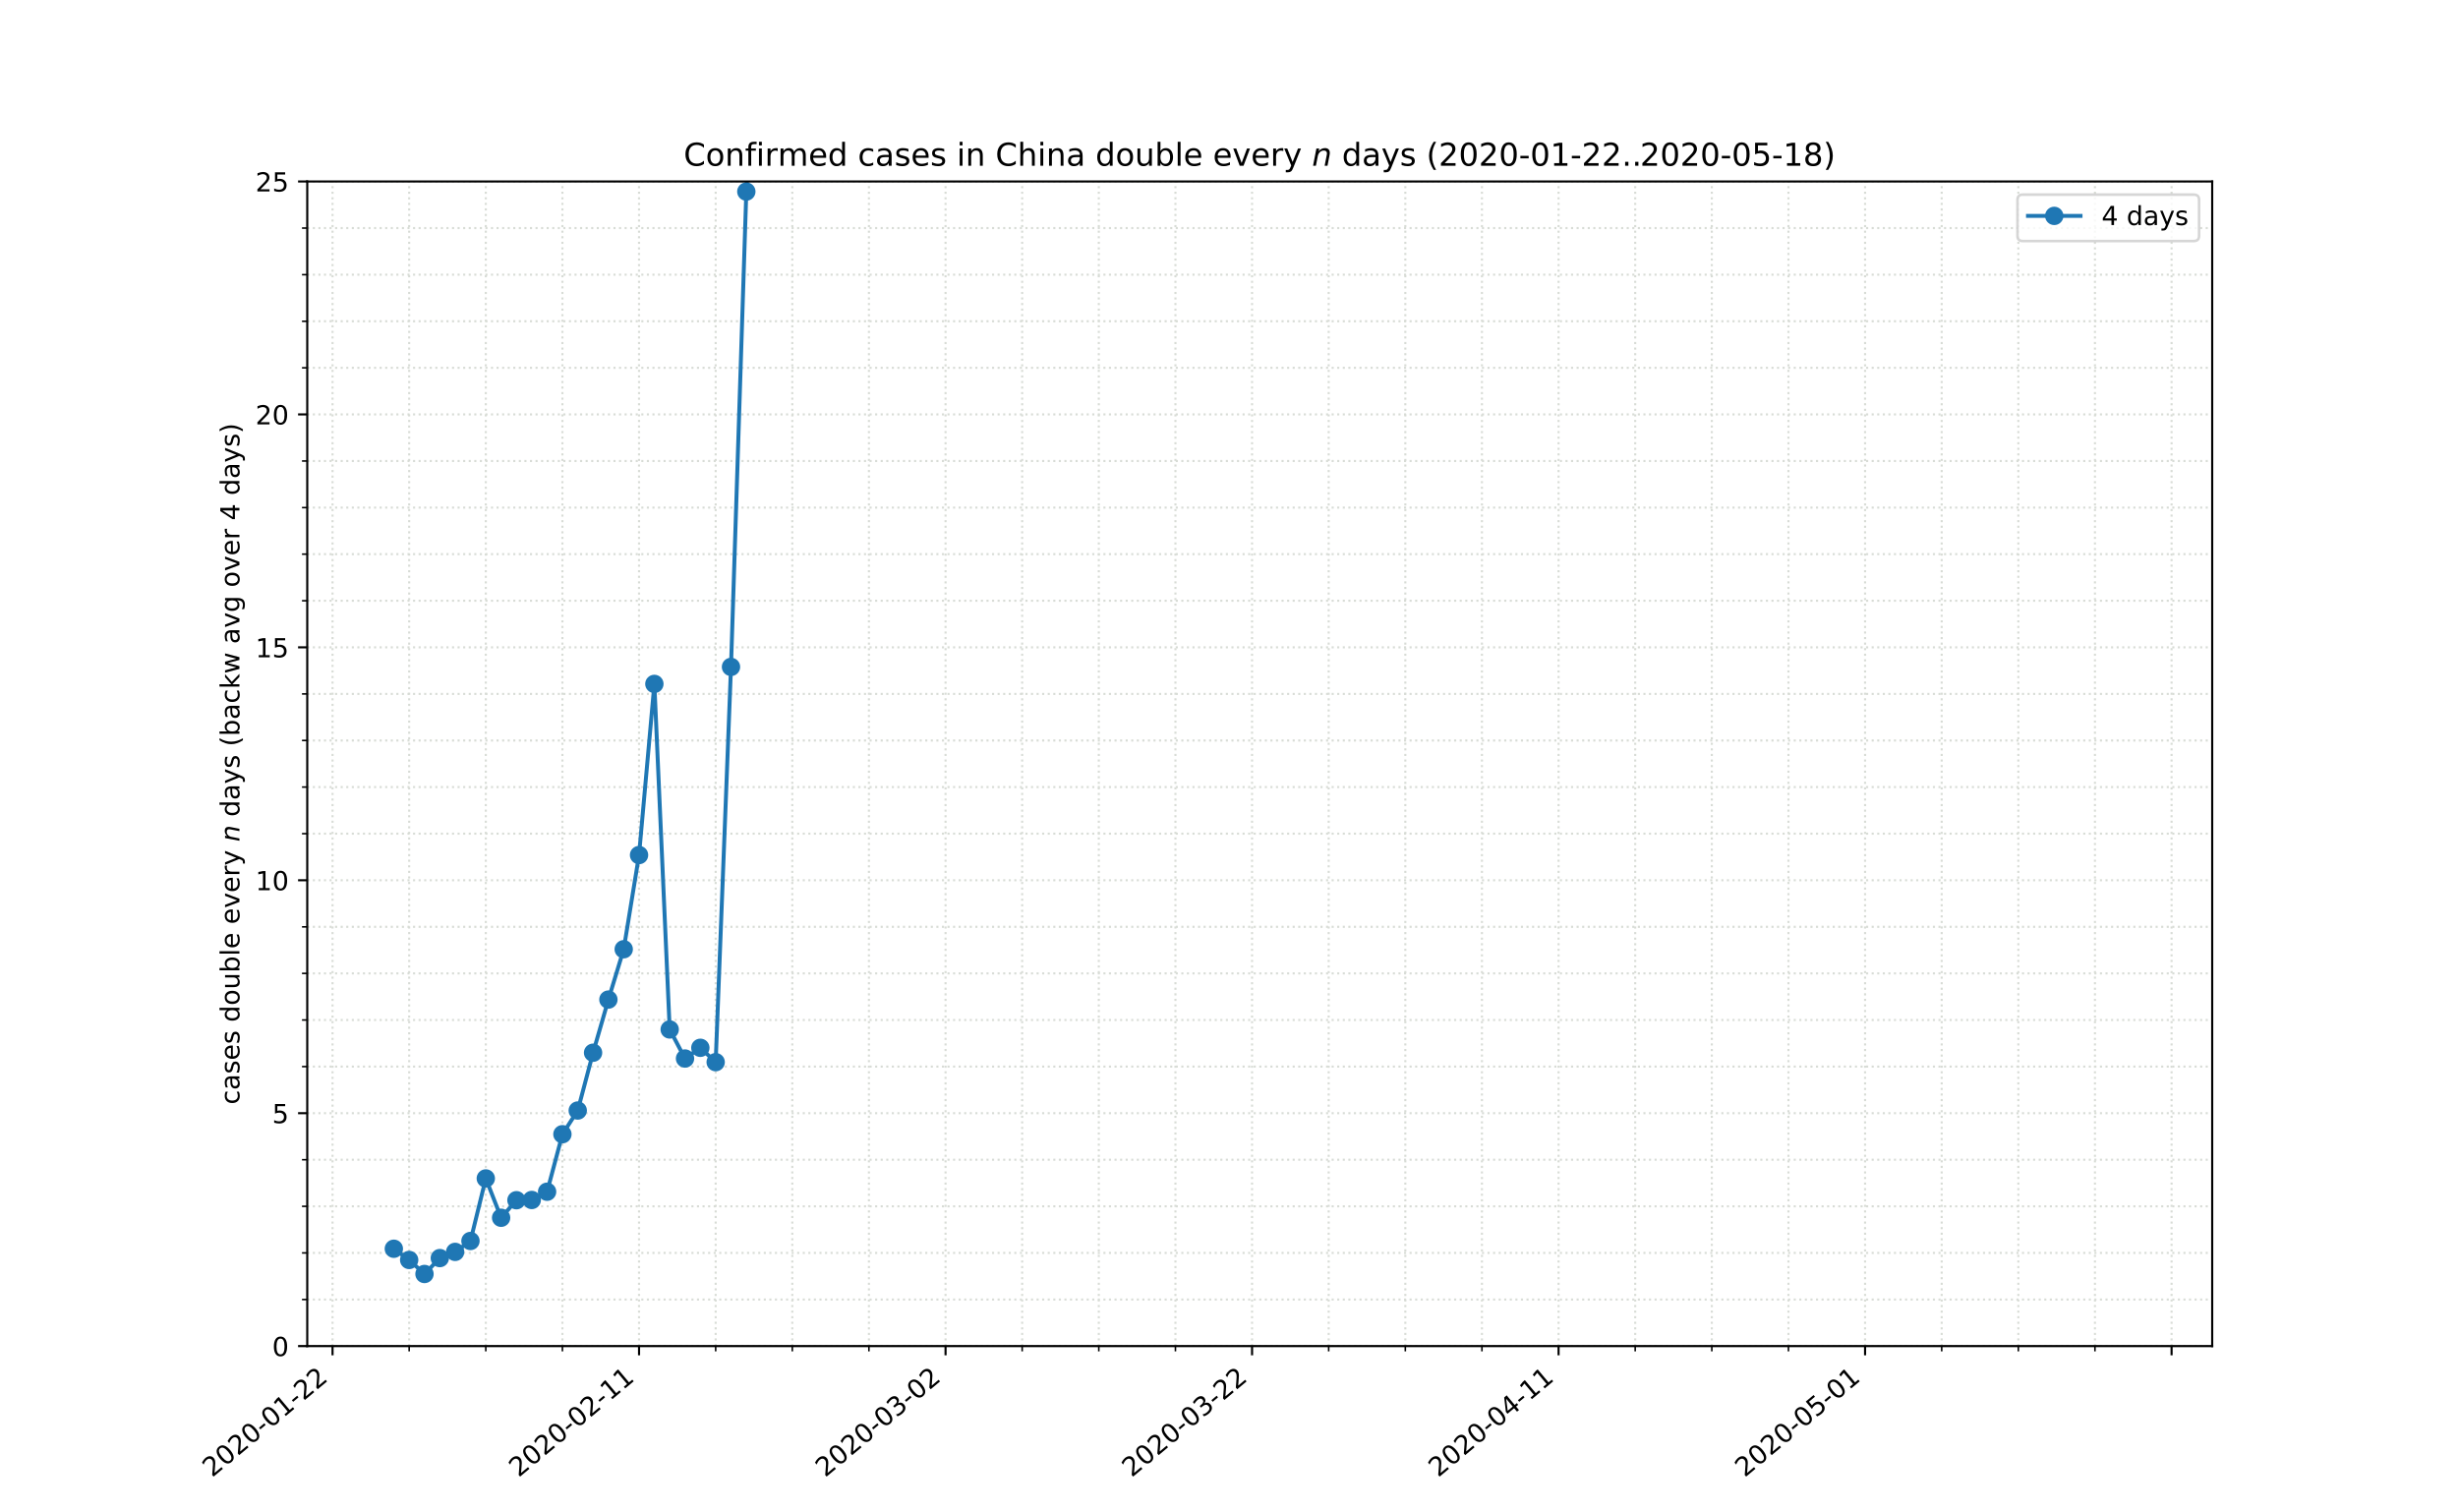<?xml version="1.0" encoding="utf-8" standalone="no"?>
<!DOCTYPE svg PUBLIC "-//W3C//DTD SVG 1.1//EN"
  "http://www.w3.org/Graphics/SVG/1.1/DTD/svg11.dtd">
<!-- Created with matplotlib (https://matplotlib.org/) -->
<svg height="576pt" version="1.1" viewBox="0 0 936 576" width="936pt" xmlns="http://www.w3.org/2000/svg" xmlns:xlink="http://www.w3.org/1999/xlink">
 <defs>
  <style type="text/css">
*{stroke-linecap:butt;stroke-linejoin:round;}
  </style>
 </defs>
 <g id="figure_1">
  <g id="patch_1">
   <path d="M 0 576 
L 936 576 
L 936 0 
L 0 0 
z
" style="fill:#ffffff;"/>
  </g>
  <g id="axes_1">
   <g id="patch_2">
    <path d="M 117 512.64 
L 842.4 512.64 
L 842.4 69.12 
L 117 69.12 
z
" style="fill:#ffffff;"/>
   </g>
   <g id="matplotlib.axis_1">
    <g id="xtick_1">
     <g id="line2d_1">
      <path clip-path="url(#pa7796e6e4f)" d="M 126.629 512.64 
L 126.629 69.12 
" style="fill:none;stroke:#d8dcd6;stroke-dasharray:0.8,1.32;stroke-dashoffset:0;stroke-width:0.8;"/>
     </g>
     <g id="line2d_2">
      <defs>
       <path d="M 0 0 
L 0 3.5 
" id="m53b11db013" style="stroke:#000000;stroke-width:0.8;"/>
      </defs>
      <g>
       <use style="stroke:#000000;stroke-width:0.8;" x="126.629" xlink:href="#m53b11db013" y="512.64"/>
      </g>
     </g>
     <g id="text_1">
      <!-- 2020-01-22 -->
      <defs>
       <path d="M 19.188 8.297 
L 53.609 8.297 
L 53.609 0 
L 7.328 0 
L 7.328 8.297 
Q 12.938 14.109 22.625 23.891 
Q 32.328 33.688 34.812 36.531 
Q 39.547 41.844 41.422 45.531 
Q 43.312 49.219 43.312 52.781 
Q 43.312 58.594 39.234 62.25 
Q 35.156 65.922 28.609 65.922 
Q 23.969 65.922 18.812 64.312 
Q 13.672 62.703 7.812 59.422 
L 7.812 69.391 
Q 13.766 71.781 18.938 73 
Q 24.125 74.219 28.422 74.219 
Q 39.75 74.219 46.484 68.547 
Q 53.219 62.891 53.219 53.422 
Q 53.219 48.922 51.531 44.891 
Q 49.859 40.875 45.406 35.406 
Q 44.188 33.984 37.641 27.219 
Q 31.109 20.453 19.188 8.297 
z
" id="DejaVuSans-50"/>
       <path d="M 31.781 66.406 
Q 24.172 66.406 20.328 58.906 
Q 16.5 51.422 16.5 36.375 
Q 16.5 21.391 20.328 13.891 
Q 24.172 6.391 31.781 6.391 
Q 39.453 6.391 43.281 13.891 
Q 47.125 21.391 47.125 36.375 
Q 47.125 51.422 43.281 58.906 
Q 39.453 66.406 31.781 66.406 
z
M 31.781 74.219 
Q 44.047 74.219 50.516 64.516 
Q 56.984 54.828 56.984 36.375 
Q 56.984 17.969 50.516 8.266 
Q 44.047 -1.422 31.781 -1.422 
Q 19.531 -1.422 13.062 8.266 
Q 6.594 17.969 6.594 36.375 
Q 6.594 54.828 13.062 64.516 
Q 19.531 74.219 31.781 74.219 
z
" id="DejaVuSans-48"/>
       <path d="M 4.891 31.391 
L 31.203 31.391 
L 31.203 23.391 
L 4.891 23.391 
z
" id="DejaVuSans-45"/>
       <path d="M 12.406 8.297 
L 28.516 8.297 
L 28.516 63.922 
L 10.984 60.406 
L 10.984 69.391 
L 28.422 72.906 
L 38.281 72.906 
L 38.281 8.297 
L 54.391 8.297 
L 54.391 0 
L 12.406 0 
z
" id="DejaVuSans-49"/>
      </defs>
      <g transform="translate(80.773 562.817)rotate(-40)scale(0.1 -0.1)">
       <use xlink:href="#DejaVuSans-50"/>
       <use x="63.623" xlink:href="#DejaVuSans-48"/>
       <use x="127.246" xlink:href="#DejaVuSans-50"/>
       <use x="190.869" xlink:href="#DejaVuSans-48"/>
       <use x="254.492" xlink:href="#DejaVuSans-45"/>
       <use x="290.576" xlink:href="#DejaVuSans-48"/>
       <use x="354.199" xlink:href="#DejaVuSans-49"/>
       <use x="417.822" xlink:href="#DejaVuSans-45"/>
       <use x="453.906" xlink:href="#DejaVuSans-50"/>
       <use x="517.529" xlink:href="#DejaVuSans-50"/>
      </g>
     </g>
    </g>
    <g id="xtick_2">
     <g id="line2d_3">
      <path clip-path="url(#pa7796e6e4f)" d="M 243.347 512.64 
L 243.347 69.12 
" style="fill:none;stroke:#d8dcd6;stroke-dasharray:0.8,1.32;stroke-dashoffset:0;stroke-width:0.8;"/>
     </g>
     <g id="line2d_4">
      <g>
       <use style="stroke:#000000;stroke-width:0.8;" x="243.347" xlink:href="#m53b11db013" y="512.64"/>
      </g>
     </g>
     <g id="text_2">
      <!-- 2020-02-11 -->
      <g transform="translate(197.491 562.817)rotate(-40)scale(0.1 -0.1)">
       <use xlink:href="#DejaVuSans-50"/>
       <use x="63.623" xlink:href="#DejaVuSans-48"/>
       <use x="127.246" xlink:href="#DejaVuSans-50"/>
       <use x="190.869" xlink:href="#DejaVuSans-48"/>
       <use x="254.492" xlink:href="#DejaVuSans-45"/>
       <use x="290.576" xlink:href="#DejaVuSans-48"/>
       <use x="354.199" xlink:href="#DejaVuSans-50"/>
       <use x="417.822" xlink:href="#DejaVuSans-45"/>
       <use x="453.906" xlink:href="#DejaVuSans-49"/>
       <use x="517.529" xlink:href="#DejaVuSans-49"/>
      </g>
     </g>
    </g>
    <g id="xtick_3">
     <g id="line2d_5">
      <path clip-path="url(#pa7796e6e4f)" d="M 360.064 512.64 
L 360.064 69.12 
" style="fill:none;stroke:#d8dcd6;stroke-dasharray:0.8,1.32;stroke-dashoffset:0;stroke-width:0.8;"/>
     </g>
     <g id="line2d_6">
      <g>
       <use style="stroke:#000000;stroke-width:0.8;" x="360.064" xlink:href="#m53b11db013" y="512.64"/>
      </g>
     </g>
     <g id="text_3">
      <!-- 2020-03-02 -->
      <defs>
       <path d="M 40.578 39.312 
Q 47.656 37.797 51.625 33 
Q 55.609 28.219 55.609 21.188 
Q 55.609 10.406 48.188 4.484 
Q 40.766 -1.422 27.094 -1.422 
Q 22.516 -1.422 17.656 -0.516 
Q 12.797 0.391 7.625 2.203 
L 7.625 11.719 
Q 11.719 9.328 16.594 8.109 
Q 21.484 6.891 26.812 6.891 
Q 36.078 6.891 40.938 10.547 
Q 45.797 14.203 45.797 21.188 
Q 45.797 27.641 41.281 31.266 
Q 36.766 34.906 28.719 34.906 
L 20.219 34.906 
L 20.219 43.016 
L 29.109 43.016 
Q 36.375 43.016 40.234 45.922 
Q 44.094 48.828 44.094 54.297 
Q 44.094 59.906 40.109 62.906 
Q 36.141 65.922 28.719 65.922 
Q 24.656 65.922 20.016 65.031 
Q 15.375 64.156 9.812 62.312 
L 9.812 71.094 
Q 15.438 72.656 20.344 73.438 
Q 25.25 74.219 29.594 74.219 
Q 40.828 74.219 47.359 69.109 
Q 53.906 64.016 53.906 55.328 
Q 53.906 49.266 50.438 45.094 
Q 46.969 40.922 40.578 39.312 
z
" id="DejaVuSans-51"/>
      </defs>
      <g transform="translate(314.208 562.817)rotate(-40)scale(0.1 -0.1)">
       <use xlink:href="#DejaVuSans-50"/>
       <use x="63.623" xlink:href="#DejaVuSans-48"/>
       <use x="127.246" xlink:href="#DejaVuSans-50"/>
       <use x="190.869" xlink:href="#DejaVuSans-48"/>
       <use x="254.492" xlink:href="#DejaVuSans-45"/>
       <use x="290.576" xlink:href="#DejaVuSans-48"/>
       <use x="354.199" xlink:href="#DejaVuSans-51"/>
       <use x="417.822" xlink:href="#DejaVuSans-45"/>
       <use x="453.906" xlink:href="#DejaVuSans-48"/>
       <use x="517.529" xlink:href="#DejaVuSans-50"/>
      </g>
     </g>
    </g>
    <g id="xtick_4">
     <g id="line2d_7">
      <path clip-path="url(#pa7796e6e4f)" d="M 476.782 512.64 
L 476.782 69.12 
" style="fill:none;stroke:#d8dcd6;stroke-dasharray:0.8,1.32;stroke-dashoffset:0;stroke-width:0.8;"/>
     </g>
     <g id="line2d_8">
      <g>
       <use style="stroke:#000000;stroke-width:0.8;" x="476.782" xlink:href="#m53b11db013" y="512.64"/>
      </g>
     </g>
     <g id="text_4">
      <!-- 2020-03-22 -->
      <g transform="translate(430.926 562.817)rotate(-40)scale(0.1 -0.1)">
       <use xlink:href="#DejaVuSans-50"/>
       <use x="63.623" xlink:href="#DejaVuSans-48"/>
       <use x="127.246" xlink:href="#DejaVuSans-50"/>
       <use x="190.869" xlink:href="#DejaVuSans-48"/>
       <use x="254.492" xlink:href="#DejaVuSans-45"/>
       <use x="290.576" xlink:href="#DejaVuSans-48"/>
       <use x="354.199" xlink:href="#DejaVuSans-51"/>
       <use x="417.822" xlink:href="#DejaVuSans-45"/>
       <use x="453.906" xlink:href="#DejaVuSans-50"/>
       <use x="517.529" xlink:href="#DejaVuSans-50"/>
      </g>
     </g>
    </g>
    <g id="xtick_5">
     <g id="line2d_9">
      <path clip-path="url(#pa7796e6e4f)" d="M 593.5 512.64 
L 593.5 69.12 
" style="fill:none;stroke:#d8dcd6;stroke-dasharray:0.8,1.32;stroke-dashoffset:0;stroke-width:0.8;"/>
     </g>
     <g id="line2d_10">
      <g>
       <use style="stroke:#000000;stroke-width:0.8;" x="593.5" xlink:href="#m53b11db013" y="512.64"/>
      </g>
     </g>
     <g id="text_5">
      <!-- 2020-04-11 -->
      <defs>
       <path d="M 37.797 64.312 
L 12.891 25.391 
L 37.797 25.391 
z
M 35.203 72.906 
L 47.609 72.906 
L 47.609 25.391 
L 58.016 25.391 
L 58.016 17.188 
L 47.609 17.188 
L 47.609 0 
L 37.797 0 
L 37.797 17.188 
L 4.891 17.188 
L 4.891 26.703 
z
" id="DejaVuSans-52"/>
      </defs>
      <g transform="translate(547.644 562.817)rotate(-40)scale(0.1 -0.1)">
       <use xlink:href="#DejaVuSans-50"/>
       <use x="63.623" xlink:href="#DejaVuSans-48"/>
       <use x="127.246" xlink:href="#DejaVuSans-50"/>
       <use x="190.869" xlink:href="#DejaVuSans-48"/>
       <use x="254.492" xlink:href="#DejaVuSans-45"/>
       <use x="290.576" xlink:href="#DejaVuSans-48"/>
       <use x="354.199" xlink:href="#DejaVuSans-52"/>
       <use x="417.822" xlink:href="#DejaVuSans-45"/>
       <use x="453.906" xlink:href="#DejaVuSans-49"/>
       <use x="517.529" xlink:href="#DejaVuSans-49"/>
      </g>
     </g>
    </g>
    <g id="xtick_6">
     <g id="line2d_11">
      <path clip-path="url(#pa7796e6e4f)" d="M 710.217 512.64 
L 710.217 69.12 
" style="fill:none;stroke:#d8dcd6;stroke-dasharray:0.8,1.32;stroke-dashoffset:0;stroke-width:0.8;"/>
     </g>
     <g id="line2d_12">
      <g>
       <use style="stroke:#000000;stroke-width:0.8;" x="710.217" xlink:href="#m53b11db013" y="512.64"/>
      </g>
     </g>
     <g id="text_6">
      <!-- 2020-05-01 -->
      <defs>
       <path d="M 10.797 72.906 
L 49.516 72.906 
L 49.516 64.594 
L 19.828 64.594 
L 19.828 46.734 
Q 21.969 47.469 24.109 47.828 
Q 26.266 48.188 28.422 48.188 
Q 40.625 48.188 47.75 41.5 
Q 54.891 34.812 54.891 23.391 
Q 54.891 11.625 47.562 5.094 
Q 40.234 -1.422 26.906 -1.422 
Q 22.312 -1.422 17.547 -0.641 
Q 12.797 0.141 7.719 1.703 
L 7.719 11.625 
Q 12.109 9.234 16.797 8.062 
Q 21.484 6.891 26.703 6.891 
Q 35.156 6.891 40.078 11.328 
Q 45.016 15.766 45.016 23.391 
Q 45.016 31 40.078 35.438 
Q 35.156 39.891 26.703 39.891 
Q 22.75 39.891 18.812 39.016 
Q 14.891 38.141 10.797 36.281 
z
" id="DejaVuSans-53"/>
      </defs>
      <g transform="translate(664.361 562.817)rotate(-40)scale(0.1 -0.1)">
       <use xlink:href="#DejaVuSans-50"/>
       <use x="63.623" xlink:href="#DejaVuSans-48"/>
       <use x="127.246" xlink:href="#DejaVuSans-50"/>
       <use x="190.869" xlink:href="#DejaVuSans-48"/>
       <use x="254.492" xlink:href="#DejaVuSans-45"/>
       <use x="290.576" xlink:href="#DejaVuSans-48"/>
       <use x="354.199" xlink:href="#DejaVuSans-53"/>
       <use x="417.822" xlink:href="#DejaVuSans-45"/>
       <use x="453.906" xlink:href="#DejaVuSans-48"/>
       <use x="517.529" xlink:href="#DejaVuSans-49"/>
      </g>
     </g>
    </g>
    <g id="xtick_7">
     <g id="line2d_13">
      <path clip-path="url(#pa7796e6e4f)" d="M 826.935 512.64 
L 826.935 69.12 
" style="fill:none;stroke:#d8dcd6;stroke-dasharray:0.8,1.32;stroke-dashoffset:0;stroke-width:0.8;"/>
     </g>
     <g id="line2d_14">
      <g>
       <use style="stroke:#000000;stroke-width:0.8;" x="826.935" xlink:href="#m53b11db013" y="512.64"/>
      </g>
     </g>
    </g>
    <g id="xtick_8">
     <g id="line2d_15">
      <path clip-path="url(#pa7796e6e4f)" d="M 155.809 512.64 
L 155.809 69.12 
" style="fill:none;stroke:#d8dcd6;stroke-dasharray:0.8,1.32;stroke-dashoffset:0;stroke-width:0.8;"/>
     </g>
     <g id="line2d_16">
      <defs>
       <path d="M 0 0 
L 0 2 
" id="m705e153837" style="stroke:#000000;stroke-width:0.6;"/>
      </defs>
      <g>
       <use style="stroke:#000000;stroke-width:0.6;" x="155.809" xlink:href="#m705e153837" y="512.64"/>
      </g>
     </g>
    </g>
    <g id="xtick_9">
     <g id="line2d_17">
      <path clip-path="url(#pa7796e6e4f)" d="M 184.988 512.64 
L 184.988 69.12 
" style="fill:none;stroke:#d8dcd6;stroke-dasharray:0.8,1.32;stroke-dashoffset:0;stroke-width:0.8;"/>
     </g>
     <g id="line2d_18">
      <g>
       <use style="stroke:#000000;stroke-width:0.6;" x="184.988" xlink:href="#m705e153837" y="512.64"/>
      </g>
     </g>
    </g>
    <g id="xtick_10">
     <g id="line2d_19">
      <path clip-path="url(#pa7796e6e4f)" d="M 214.167 512.64 
L 214.167 69.12 
" style="fill:none;stroke:#d8dcd6;stroke-dasharray:0.8,1.32;stroke-dashoffset:0;stroke-width:0.8;"/>
     </g>
     <g id="line2d_20">
      <g>
       <use style="stroke:#000000;stroke-width:0.6;" x="214.167" xlink:href="#m705e153837" y="512.64"/>
      </g>
     </g>
    </g>
    <g id="xtick_11">
     <g id="line2d_21">
      <path clip-path="url(#pa7796e6e4f)" d="M 272.526 512.64 
L 272.526 69.12 
" style="fill:none;stroke:#d8dcd6;stroke-dasharray:0.8,1.32;stroke-dashoffset:0;stroke-width:0.8;"/>
     </g>
     <g id="line2d_22">
      <g>
       <use style="stroke:#000000;stroke-width:0.6;" x="272.526" xlink:href="#m705e153837" y="512.64"/>
      </g>
     </g>
    </g>
    <g id="xtick_12">
     <g id="line2d_23">
      <path clip-path="url(#pa7796e6e4f)" d="M 301.706 512.64 
L 301.706 69.12 
" style="fill:none;stroke:#d8dcd6;stroke-dasharray:0.8,1.32;stroke-dashoffset:0;stroke-width:0.8;"/>
     </g>
     <g id="line2d_24">
      <g>
       <use style="stroke:#000000;stroke-width:0.6;" x="301.706" xlink:href="#m705e153837" y="512.64"/>
      </g>
     </g>
    </g>
    <g id="xtick_13">
     <g id="line2d_25">
      <path clip-path="url(#pa7796e6e4f)" d="M 330.885 512.64 
L 330.885 69.12 
" style="fill:none;stroke:#d8dcd6;stroke-dasharray:0.8,1.32;stroke-dashoffset:0;stroke-width:0.8;"/>
     </g>
     <g id="line2d_26">
      <g>
       <use style="stroke:#000000;stroke-width:0.6;" x="330.885" xlink:href="#m705e153837" y="512.64"/>
      </g>
     </g>
    </g>
    <g id="xtick_14">
     <g id="line2d_27">
      <path clip-path="url(#pa7796e6e4f)" d="M 389.244 512.64 
L 389.244 69.12 
" style="fill:none;stroke:#d8dcd6;stroke-dasharray:0.8,1.32;stroke-dashoffset:0;stroke-width:0.8;"/>
     </g>
     <g id="line2d_28">
      <g>
       <use style="stroke:#000000;stroke-width:0.6;" x="389.244" xlink:href="#m705e153837" y="512.64"/>
      </g>
     </g>
    </g>
    <g id="xtick_15">
     <g id="line2d_29">
      <path clip-path="url(#pa7796e6e4f)" d="M 418.423 512.64 
L 418.423 69.12 
" style="fill:none;stroke:#d8dcd6;stroke-dasharray:0.8,1.32;stroke-dashoffset:0;stroke-width:0.8;"/>
     </g>
     <g id="line2d_30">
      <g>
       <use style="stroke:#000000;stroke-width:0.6;" x="418.423" xlink:href="#m705e153837" y="512.64"/>
      </g>
     </g>
    </g>
    <g id="xtick_16">
     <g id="line2d_31">
      <path clip-path="url(#pa7796e6e4f)" d="M 447.603 512.64 
L 447.603 69.12 
" style="fill:none;stroke:#d8dcd6;stroke-dasharray:0.8,1.32;stroke-dashoffset:0;stroke-width:0.8;"/>
     </g>
     <g id="line2d_32">
      <g>
       <use style="stroke:#000000;stroke-width:0.6;" x="447.603" xlink:href="#m705e153837" y="512.64"/>
      </g>
     </g>
    </g>
    <g id="xtick_17">
     <g id="line2d_33">
      <path clip-path="url(#pa7796e6e4f)" d="M 505.961 512.64 
L 505.961 69.12 
" style="fill:none;stroke:#d8dcd6;stroke-dasharray:0.8,1.32;stroke-dashoffset:0;stroke-width:0.8;"/>
     </g>
     <g id="line2d_34">
      <g>
       <use style="stroke:#000000;stroke-width:0.6;" x="505.961" xlink:href="#m705e153837" y="512.64"/>
      </g>
     </g>
    </g>
    <g id="xtick_18">
     <g id="line2d_35">
      <path clip-path="url(#pa7796e6e4f)" d="M 535.141 512.64 
L 535.141 69.12 
" style="fill:none;stroke:#d8dcd6;stroke-dasharray:0.8,1.32;stroke-dashoffset:0;stroke-width:0.8;"/>
     </g>
     <g id="line2d_36">
      <g>
       <use style="stroke:#000000;stroke-width:0.6;" x="535.141" xlink:href="#m705e153837" y="512.64"/>
      </g>
     </g>
    </g>
    <g id="xtick_19">
     <g id="line2d_37">
      <path clip-path="url(#pa7796e6e4f)" d="M 564.32 512.64 
L 564.32 69.12 
" style="fill:none;stroke:#d8dcd6;stroke-dasharray:0.8,1.32;stroke-dashoffset:0;stroke-width:0.8;"/>
     </g>
     <g id="line2d_38">
      <g>
       <use style="stroke:#000000;stroke-width:0.6;" x="564.32" xlink:href="#m705e153837" y="512.64"/>
      </g>
     </g>
    </g>
    <g id="xtick_20">
     <g id="line2d_39">
      <path clip-path="url(#pa7796e6e4f)" d="M 622.679 512.64 
L 622.679 69.12 
" style="fill:none;stroke:#d8dcd6;stroke-dasharray:0.8,1.32;stroke-dashoffset:0;stroke-width:0.8;"/>
     </g>
     <g id="line2d_40">
      <g>
       <use style="stroke:#000000;stroke-width:0.6;" x="622.679" xlink:href="#m705e153837" y="512.64"/>
      </g>
     </g>
    </g>
    <g id="xtick_21">
     <g id="line2d_41">
      <path clip-path="url(#pa7796e6e4f)" d="M 651.858 512.64 
L 651.858 69.12 
" style="fill:none;stroke:#d8dcd6;stroke-dasharray:0.8,1.32;stroke-dashoffset:0;stroke-width:0.8;"/>
     </g>
     <g id="line2d_42">
      <g>
       <use style="stroke:#000000;stroke-width:0.6;" x="651.858" xlink:href="#m705e153837" y="512.64"/>
      </g>
     </g>
    </g>
    <g id="xtick_22">
     <g id="line2d_43">
      <path clip-path="url(#pa7796e6e4f)" d="M 681.038 512.64 
L 681.038 69.12 
" style="fill:none;stroke:#d8dcd6;stroke-dasharray:0.8,1.32;stroke-dashoffset:0;stroke-width:0.8;"/>
     </g>
     <g id="line2d_44">
      <g>
       <use style="stroke:#000000;stroke-width:0.6;" x="681.038" xlink:href="#m705e153837" y="512.64"/>
      </g>
     </g>
    </g>
    <g id="xtick_23">
     <g id="line2d_45">
      <path clip-path="url(#pa7796e6e4f)" d="M 739.397 512.64 
L 739.397 69.12 
" style="fill:none;stroke:#d8dcd6;stroke-dasharray:0.8,1.32;stroke-dashoffset:0;stroke-width:0.8;"/>
     </g>
     <g id="line2d_46">
      <g>
       <use style="stroke:#000000;stroke-width:0.6;" x="739.397" xlink:href="#m705e153837" y="512.64"/>
      </g>
     </g>
    </g>
    <g id="xtick_24">
     <g id="line2d_47">
      <path clip-path="url(#pa7796e6e4f)" d="M 768.576 512.64 
L 768.576 69.12 
" style="fill:none;stroke:#d8dcd6;stroke-dasharray:0.8,1.32;stroke-dashoffset:0;stroke-width:0.8;"/>
     </g>
     <g id="line2d_48">
      <g>
       <use style="stroke:#000000;stroke-width:0.6;" x="768.576" xlink:href="#m705e153837" y="512.64"/>
      </g>
     </g>
    </g>
    <g id="xtick_25">
     <g id="line2d_49">
      <path clip-path="url(#pa7796e6e4f)" d="M 797.756 512.64 
L 797.756 69.12 
" style="fill:none;stroke:#d8dcd6;stroke-dasharray:0.8,1.32;stroke-dashoffset:0;stroke-width:0.8;"/>
     </g>
     <g id="line2d_50">
      <g>
       <use style="stroke:#000000;stroke-width:0.6;" x="797.756" xlink:href="#m705e153837" y="512.64"/>
      </g>
     </g>
    </g>
   </g>
   <g id="matplotlib.axis_2">
    <g id="ytick_1">
     <g id="line2d_51">
      <path clip-path="url(#pa7796e6e4f)" d="M 117 512.64 
L 842.4 512.64 
" style="fill:none;stroke:#d8dcd6;stroke-dasharray:0.8,1.32;stroke-dashoffset:0;stroke-width:0.8;"/>
     </g>
     <g id="line2d_52">
      <defs>
       <path d="M 0 0 
L -3.5 0 
" id="m6ab01c8a3a" style="stroke:#000000;stroke-width:0.8;"/>
      </defs>
      <g>
       <use style="stroke:#000000;stroke-width:0.8;" x="117" xlink:href="#m6ab01c8a3a" y="512.64"/>
      </g>
     </g>
     <g id="text_7">
      <!-- 0 -->
      <g transform="translate(103.638 516.439)scale(0.1 -0.1)">
       <use xlink:href="#DejaVuSans-48"/>
      </g>
     </g>
    </g>
    <g id="ytick_2">
     <g id="line2d_53">
      <path clip-path="url(#pa7796e6e4f)" d="M 117 423.936 
L 842.4 423.936 
" style="fill:none;stroke:#d8dcd6;stroke-dasharray:0.8,1.32;stroke-dashoffset:0;stroke-width:0.8;"/>
     </g>
     <g id="line2d_54">
      <g>
       <use style="stroke:#000000;stroke-width:0.8;" x="117" xlink:href="#m6ab01c8a3a" y="423.936"/>
      </g>
     </g>
     <g id="text_8">
      <!-- 5 -->
      <g transform="translate(103.638 427.735)scale(0.1 -0.1)">
       <use xlink:href="#DejaVuSans-53"/>
      </g>
     </g>
    </g>
    <g id="ytick_3">
     <g id="line2d_55">
      <path clip-path="url(#pa7796e6e4f)" d="M 117 335.232 
L 842.4 335.232 
" style="fill:none;stroke:#d8dcd6;stroke-dasharray:0.8,1.32;stroke-dashoffset:0;stroke-width:0.8;"/>
     </g>
     <g id="line2d_56">
      <g>
       <use style="stroke:#000000;stroke-width:0.8;" x="117" xlink:href="#m6ab01c8a3a" y="335.232"/>
      </g>
     </g>
     <g id="text_9">
      <!-- 10 -->
      <g transform="translate(97.275 339.031)scale(0.1 -0.1)">
       <use xlink:href="#DejaVuSans-49"/>
       <use x="63.623" xlink:href="#DejaVuSans-48"/>
      </g>
     </g>
    </g>
    <g id="ytick_4">
     <g id="line2d_57">
      <path clip-path="url(#pa7796e6e4f)" d="M 117 246.528 
L 842.4 246.528 
" style="fill:none;stroke:#d8dcd6;stroke-dasharray:0.8,1.32;stroke-dashoffset:0;stroke-width:0.8;"/>
     </g>
     <g id="line2d_58">
      <g>
       <use style="stroke:#000000;stroke-width:0.8;" x="117" xlink:href="#m6ab01c8a3a" y="246.528"/>
      </g>
     </g>
     <g id="text_10">
      <!-- 15 -->
      <g transform="translate(97.275 250.327)scale(0.1 -0.1)">
       <use xlink:href="#DejaVuSans-49"/>
       <use x="63.623" xlink:href="#DejaVuSans-53"/>
      </g>
     </g>
    </g>
    <g id="ytick_5">
     <g id="line2d_59">
      <path clip-path="url(#pa7796e6e4f)" d="M 117 157.824 
L 842.4 157.824 
" style="fill:none;stroke:#d8dcd6;stroke-dasharray:0.8,1.32;stroke-dashoffset:0;stroke-width:0.8;"/>
     </g>
     <g id="line2d_60">
      <g>
       <use style="stroke:#000000;stroke-width:0.8;" x="117" xlink:href="#m6ab01c8a3a" y="157.824"/>
      </g>
     </g>
     <g id="text_11">
      <!-- 20 -->
      <g transform="translate(97.275 161.623)scale(0.1 -0.1)">
       <use xlink:href="#DejaVuSans-50"/>
       <use x="63.623" xlink:href="#DejaVuSans-48"/>
      </g>
     </g>
    </g>
    <g id="ytick_6">
     <g id="line2d_61">
      <path clip-path="url(#pa7796e6e4f)" d="M 117 69.12 
L 842.4 69.12 
" style="fill:none;stroke:#d8dcd6;stroke-dasharray:0.8,1.32;stroke-dashoffset:0;stroke-width:0.8;"/>
     </g>
     <g id="line2d_62">
      <g>
       <use style="stroke:#000000;stroke-width:0.8;" x="117" xlink:href="#m6ab01c8a3a" y="69.12"/>
      </g>
     </g>
     <g id="text_12">
      <!-- 25 -->
      <g transform="translate(97.275 72.919)scale(0.1 -0.1)">
       <use xlink:href="#DejaVuSans-50"/>
       <use x="63.623" xlink:href="#DejaVuSans-53"/>
      </g>
     </g>
    </g>
    <g id="ytick_7">
     <g id="line2d_63">
      <path clip-path="url(#pa7796e6e4f)" d="M 117 494.899 
L 842.4 494.899 
" style="fill:none;stroke:#d8dcd6;stroke-dasharray:0.8,1.32;stroke-dashoffset:0;stroke-width:0.8;"/>
     </g>
     <g id="line2d_64">
      <defs>
       <path d="M 0 0 
L -2 0 
" id="m72d21f53c1" style="stroke:#000000;stroke-width:0.6;"/>
      </defs>
      <g>
       <use style="stroke:#000000;stroke-width:0.6;" x="117" xlink:href="#m72d21f53c1" y="494.899"/>
      </g>
     </g>
    </g>
    <g id="ytick_8">
     <g id="line2d_65">
      <path clip-path="url(#pa7796e6e4f)" d="M 117 477.158 
L 842.4 477.158 
" style="fill:none;stroke:#d8dcd6;stroke-dasharray:0.8,1.32;stroke-dashoffset:0;stroke-width:0.8;"/>
     </g>
     <g id="line2d_66">
      <g>
       <use style="stroke:#000000;stroke-width:0.6;" x="117" xlink:href="#m72d21f53c1" y="477.158"/>
      </g>
     </g>
    </g>
    <g id="ytick_9">
     <g id="line2d_67">
      <path clip-path="url(#pa7796e6e4f)" d="M 117 459.418 
L 842.4 459.418 
" style="fill:none;stroke:#d8dcd6;stroke-dasharray:0.8,1.32;stroke-dashoffset:0;stroke-width:0.8;"/>
     </g>
     <g id="line2d_68">
      <g>
       <use style="stroke:#000000;stroke-width:0.6;" x="117" xlink:href="#m72d21f53c1" y="459.418"/>
      </g>
     </g>
    </g>
    <g id="ytick_10">
     <g id="line2d_69">
      <path clip-path="url(#pa7796e6e4f)" d="M 117 441.677 
L 842.4 441.677 
" style="fill:none;stroke:#d8dcd6;stroke-dasharray:0.8,1.32;stroke-dashoffset:0;stroke-width:0.8;"/>
     </g>
     <g id="line2d_70">
      <g>
       <use style="stroke:#000000;stroke-width:0.6;" x="117" xlink:href="#m72d21f53c1" y="441.677"/>
      </g>
     </g>
    </g>
    <g id="ytick_11">
     <g id="line2d_71">
      <path clip-path="url(#pa7796e6e4f)" d="M 117 406.195 
L 842.4 406.195 
" style="fill:none;stroke:#d8dcd6;stroke-dasharray:0.8,1.32;stroke-dashoffset:0;stroke-width:0.8;"/>
     </g>
     <g id="line2d_72">
      <g>
       <use style="stroke:#000000;stroke-width:0.6;" x="117" xlink:href="#m72d21f53c1" y="406.195"/>
      </g>
     </g>
    </g>
    <g id="ytick_12">
     <g id="line2d_73">
      <path clip-path="url(#pa7796e6e4f)" d="M 117 388.454 
L 842.4 388.454 
" style="fill:none;stroke:#d8dcd6;stroke-dasharray:0.8,1.32;stroke-dashoffset:0;stroke-width:0.8;"/>
     </g>
     <g id="line2d_74">
      <g>
       <use style="stroke:#000000;stroke-width:0.6;" x="117" xlink:href="#m72d21f53c1" y="388.454"/>
      </g>
     </g>
    </g>
    <g id="ytick_13">
     <g id="line2d_75">
      <path clip-path="url(#pa7796e6e4f)" d="M 117 370.714 
L 842.4 370.714 
" style="fill:none;stroke:#d8dcd6;stroke-dasharray:0.8,1.32;stroke-dashoffset:0;stroke-width:0.8;"/>
     </g>
     <g id="line2d_76">
      <g>
       <use style="stroke:#000000;stroke-width:0.6;" x="117" xlink:href="#m72d21f53c1" y="370.714"/>
      </g>
     </g>
    </g>
    <g id="ytick_14">
     <g id="line2d_77">
      <path clip-path="url(#pa7796e6e4f)" d="M 117 352.973 
L 842.4 352.973 
" style="fill:none;stroke:#d8dcd6;stroke-dasharray:0.8,1.32;stroke-dashoffset:0;stroke-width:0.8;"/>
     </g>
     <g id="line2d_78">
      <g>
       <use style="stroke:#000000;stroke-width:0.6;" x="117" xlink:href="#m72d21f53c1" y="352.973"/>
      </g>
     </g>
    </g>
    <g id="ytick_15">
     <g id="line2d_79">
      <path clip-path="url(#pa7796e6e4f)" d="M 117 317.491 
L 842.4 317.491 
" style="fill:none;stroke:#d8dcd6;stroke-dasharray:0.8,1.32;stroke-dashoffset:0;stroke-width:0.8;"/>
     </g>
     <g id="line2d_80">
      <g>
       <use style="stroke:#000000;stroke-width:0.6;" x="117" xlink:href="#m72d21f53c1" y="317.491"/>
      </g>
     </g>
    </g>
    <g id="ytick_16">
     <g id="line2d_81">
      <path clip-path="url(#pa7796e6e4f)" d="M 117 299.75 
L 842.4 299.75 
" style="fill:none;stroke:#d8dcd6;stroke-dasharray:0.8,1.32;stroke-dashoffset:0;stroke-width:0.8;"/>
     </g>
     <g id="line2d_82">
      <g>
       <use style="stroke:#000000;stroke-width:0.6;" x="117" xlink:href="#m72d21f53c1" y="299.75"/>
      </g>
     </g>
    </g>
    <g id="ytick_17">
     <g id="line2d_83">
      <path clip-path="url(#pa7796e6e4f)" d="M 117 282.01 
L 842.4 282.01 
" style="fill:none;stroke:#d8dcd6;stroke-dasharray:0.8,1.32;stroke-dashoffset:0;stroke-width:0.8;"/>
     </g>
     <g id="line2d_84">
      <g>
       <use style="stroke:#000000;stroke-width:0.6;" x="117" xlink:href="#m72d21f53c1" y="282.01"/>
      </g>
     </g>
    </g>
    <g id="ytick_18">
     <g id="line2d_85">
      <path clip-path="url(#pa7796e6e4f)" d="M 117 264.269 
L 842.4 264.269 
" style="fill:none;stroke:#d8dcd6;stroke-dasharray:0.8,1.32;stroke-dashoffset:0;stroke-width:0.8;"/>
     </g>
     <g id="line2d_86">
      <g>
       <use style="stroke:#000000;stroke-width:0.6;" x="117" xlink:href="#m72d21f53c1" y="264.269"/>
      </g>
     </g>
    </g>
    <g id="ytick_19">
     <g id="line2d_87">
      <path clip-path="url(#pa7796e6e4f)" d="M 117 228.787 
L 842.4 228.787 
" style="fill:none;stroke:#d8dcd6;stroke-dasharray:0.8,1.32;stroke-dashoffset:0;stroke-width:0.8;"/>
     </g>
     <g id="line2d_88">
      <g>
       <use style="stroke:#000000;stroke-width:0.6;" x="117" xlink:href="#m72d21f53c1" y="228.787"/>
      </g>
     </g>
    </g>
    <g id="ytick_20">
     <g id="line2d_89">
      <path clip-path="url(#pa7796e6e4f)" d="M 117 211.046 
L 842.4 211.046 
" style="fill:none;stroke:#d8dcd6;stroke-dasharray:0.8,1.32;stroke-dashoffset:0;stroke-width:0.8;"/>
     </g>
     <g id="line2d_90">
      <g>
       <use style="stroke:#000000;stroke-width:0.6;" x="117" xlink:href="#m72d21f53c1" y="211.046"/>
      </g>
     </g>
    </g>
    <g id="ytick_21">
     <g id="line2d_91">
      <path clip-path="url(#pa7796e6e4f)" d="M 117 193.306 
L 842.4 193.306 
" style="fill:none;stroke:#d8dcd6;stroke-dasharray:0.8,1.32;stroke-dashoffset:0;stroke-width:0.8;"/>
     </g>
     <g id="line2d_92">
      <g>
       <use style="stroke:#000000;stroke-width:0.6;" x="117" xlink:href="#m72d21f53c1" y="193.306"/>
      </g>
     </g>
    </g>
    <g id="ytick_22">
     <g id="line2d_93">
      <path clip-path="url(#pa7796e6e4f)" d="M 117 175.565 
L 842.4 175.565 
" style="fill:none;stroke:#d8dcd6;stroke-dasharray:0.8,1.32;stroke-dashoffset:0;stroke-width:0.8;"/>
     </g>
     <g id="line2d_94">
      <g>
       <use style="stroke:#000000;stroke-width:0.6;" x="117" xlink:href="#m72d21f53c1" y="175.565"/>
      </g>
     </g>
    </g>
    <g id="ytick_23">
     <g id="line2d_95">
      <path clip-path="url(#pa7796e6e4f)" d="M 117 140.083 
L 842.4 140.083 
" style="fill:none;stroke:#d8dcd6;stroke-dasharray:0.8,1.32;stroke-dashoffset:0;stroke-width:0.8;"/>
     </g>
     <g id="line2d_96">
      <g>
       <use style="stroke:#000000;stroke-width:0.6;" x="117" xlink:href="#m72d21f53c1" y="140.083"/>
      </g>
     </g>
    </g>
    <g id="ytick_24">
     <g id="line2d_97">
      <path clip-path="url(#pa7796e6e4f)" d="M 117 122.342 
L 842.4 122.342 
" style="fill:none;stroke:#d8dcd6;stroke-dasharray:0.8,1.32;stroke-dashoffset:0;stroke-width:0.8;"/>
     </g>
     <g id="line2d_98">
      <g>
       <use style="stroke:#000000;stroke-width:0.6;" x="117" xlink:href="#m72d21f53c1" y="122.342"/>
      </g>
     </g>
    </g>
    <g id="ytick_25">
     <g id="line2d_99">
      <path clip-path="url(#pa7796e6e4f)" d="M 117 104.602 
L 842.4 104.602 
" style="fill:none;stroke:#d8dcd6;stroke-dasharray:0.8,1.32;stroke-dashoffset:0;stroke-width:0.8;"/>
     </g>
     <g id="line2d_100">
      <g>
       <use style="stroke:#000000;stroke-width:0.6;" x="117" xlink:href="#m72d21f53c1" y="104.602"/>
      </g>
     </g>
    </g>
    <g id="ytick_26">
     <g id="line2d_101">
      <path clip-path="url(#pa7796e6e4f)" d="M 117 86.861 
L 842.4 86.861 
" style="fill:none;stroke:#d8dcd6;stroke-dasharray:0.8,1.32;stroke-dashoffset:0;stroke-width:0.8;"/>
     </g>
     <g id="line2d_102">
      <g>
       <use style="stroke:#000000;stroke-width:0.6;" x="117" xlink:href="#m72d21f53c1" y="86.861"/>
      </g>
     </g>
    </g>
    <g id="text_13">
     <!-- cases double every $n$ days (backw avg over 4 days) -->
     <defs>
      <path d="M 48.781 52.594 
L 48.781 44.188 
Q 44.969 46.297 41.141 47.344 
Q 37.312 48.391 33.406 48.391 
Q 24.656 48.391 19.812 42.844 
Q 14.984 37.312 14.984 27.297 
Q 14.984 17.281 19.812 11.734 
Q 24.656 6.203 33.406 6.203 
Q 37.312 6.203 41.141 7.25 
Q 44.969 8.297 48.781 10.406 
L 48.781 2.094 
Q 45.016 0.344 40.984 -0.531 
Q 36.969 -1.422 32.422 -1.422 
Q 20.062 -1.422 12.781 6.344 
Q 5.516 14.109 5.516 27.297 
Q 5.516 40.672 12.859 48.328 
Q 20.219 56 33.016 56 
Q 37.156 56 41.109 55.141 
Q 45.062 54.297 48.781 52.594 
z
" id="DejaVuSans-99"/>
      <path d="M 34.281 27.484 
Q 23.391 27.484 19.188 25 
Q 14.984 22.516 14.984 16.5 
Q 14.984 11.719 18.141 8.906 
Q 21.297 6.109 26.703 6.109 
Q 34.188 6.109 38.703 11.406 
Q 43.219 16.703 43.219 25.484 
L 43.219 27.484 
z
M 52.203 31.203 
L 52.203 0 
L 43.219 0 
L 43.219 8.297 
Q 40.141 3.328 35.547 0.953 
Q 30.953 -1.422 24.312 -1.422 
Q 15.922 -1.422 10.953 3.297 
Q 6 8.016 6 15.922 
Q 6 25.141 12.172 29.828 
Q 18.359 34.516 30.609 34.516 
L 43.219 34.516 
L 43.219 35.406 
Q 43.219 41.609 39.141 45 
Q 35.062 48.391 27.688 48.391 
Q 23 48.391 18.547 47.266 
Q 14.109 46.141 10.016 43.891 
L 10.016 52.203 
Q 14.938 54.109 19.578 55.047 
Q 24.219 56 28.609 56 
Q 40.484 56 46.344 49.844 
Q 52.203 43.703 52.203 31.203 
z
" id="DejaVuSans-97"/>
      <path d="M 44.281 53.078 
L 44.281 44.578 
Q 40.484 46.531 36.375 47.5 
Q 32.281 48.484 27.875 48.484 
Q 21.188 48.484 17.844 46.438 
Q 14.5 44.391 14.5 40.281 
Q 14.5 37.156 16.891 35.375 
Q 19.281 33.594 26.516 31.984 
L 29.594 31.297 
Q 39.156 29.25 43.188 25.516 
Q 47.219 21.781 47.219 15.094 
Q 47.219 7.469 41.188 3.016 
Q 35.156 -1.422 24.609 -1.422 
Q 20.219 -1.422 15.453 -0.562 
Q 10.688 0.297 5.422 2 
L 5.422 11.281 
Q 10.406 8.688 15.234 7.391 
Q 20.062 6.109 24.812 6.109 
Q 31.156 6.109 34.562 8.281 
Q 37.984 10.453 37.984 14.406 
Q 37.984 18.062 35.516 20.016 
Q 33.062 21.969 24.703 23.781 
L 21.578 24.516 
Q 13.234 26.266 9.516 29.906 
Q 5.812 33.547 5.812 39.891 
Q 5.812 47.609 11.281 51.797 
Q 16.75 56 26.812 56 
Q 31.781 56 36.172 55.266 
Q 40.578 54.547 44.281 53.078 
z
" id="DejaVuSans-115"/>
      <path d="M 56.203 29.594 
L 56.203 25.203 
L 14.891 25.203 
Q 15.484 15.922 20.484 11.062 
Q 25.484 6.203 34.422 6.203 
Q 39.594 6.203 44.453 7.469 
Q 49.312 8.734 54.109 11.281 
L 54.109 2.781 
Q 49.266 0.734 44.188 -0.344 
Q 39.109 -1.422 33.891 -1.422 
Q 20.797 -1.422 13.156 6.188 
Q 5.516 13.812 5.516 26.812 
Q 5.516 40.234 12.766 48.109 
Q 20.016 56 32.328 56 
Q 43.359 56 49.781 48.891 
Q 56.203 41.797 56.203 29.594 
z
M 47.219 32.234 
Q 47.125 39.594 43.094 43.984 
Q 39.062 48.391 32.422 48.391 
Q 24.906 48.391 20.391 44.141 
Q 15.875 39.891 15.188 32.172 
z
" id="DejaVuSans-101"/>
      <path id="DejaVuSans-32"/>
      <path d="M 45.406 46.391 
L 45.406 75.984 
L 54.391 75.984 
L 54.391 0 
L 45.406 0 
L 45.406 8.203 
Q 42.578 3.328 38.25 0.953 
Q 33.938 -1.422 27.875 -1.422 
Q 17.969 -1.422 11.734 6.484 
Q 5.516 14.406 5.516 27.297 
Q 5.516 40.188 11.734 48.094 
Q 17.969 56 27.875 56 
Q 33.938 56 38.25 53.625 
Q 42.578 51.266 45.406 46.391 
z
M 14.797 27.297 
Q 14.797 17.391 18.875 11.75 
Q 22.953 6.109 30.078 6.109 
Q 37.203 6.109 41.297 11.75 
Q 45.406 17.391 45.406 27.297 
Q 45.406 37.203 41.297 42.844 
Q 37.203 48.484 30.078 48.484 
Q 22.953 48.484 18.875 42.844 
Q 14.797 37.203 14.797 27.297 
z
" id="DejaVuSans-100"/>
      <path d="M 30.609 48.391 
Q 23.391 48.391 19.188 42.75 
Q 14.984 37.109 14.984 27.297 
Q 14.984 17.484 19.156 11.844 
Q 23.344 6.203 30.609 6.203 
Q 37.797 6.203 41.984 11.859 
Q 46.188 17.531 46.188 27.297 
Q 46.188 37.016 41.984 42.703 
Q 37.797 48.391 30.609 48.391 
z
M 30.609 56 
Q 42.328 56 49.016 48.375 
Q 55.719 40.766 55.719 27.297 
Q 55.719 13.875 49.016 6.219 
Q 42.328 -1.422 30.609 -1.422 
Q 18.844 -1.422 12.172 6.219 
Q 5.516 13.875 5.516 27.297 
Q 5.516 40.766 12.172 48.375 
Q 18.844 56 30.609 56 
z
" id="DejaVuSans-111"/>
      <path d="M 8.5 21.578 
L 8.5 54.688 
L 17.484 54.688 
L 17.484 21.922 
Q 17.484 14.156 20.5 10.266 
Q 23.531 6.391 29.594 6.391 
Q 36.859 6.391 41.078 11.031 
Q 45.312 15.672 45.312 23.688 
L 45.312 54.688 
L 54.297 54.688 
L 54.297 0 
L 45.312 0 
L 45.312 8.406 
Q 42.047 3.422 37.719 1 
Q 33.406 -1.422 27.688 -1.422 
Q 18.266 -1.422 13.375 4.438 
Q 8.5 10.297 8.5 21.578 
z
M 31.109 56 
z
" id="DejaVuSans-117"/>
      <path d="M 48.688 27.297 
Q 48.688 37.203 44.609 42.844 
Q 40.531 48.484 33.406 48.484 
Q 26.266 48.484 22.188 42.844 
Q 18.109 37.203 18.109 27.297 
Q 18.109 17.391 22.188 11.75 
Q 26.266 6.109 33.406 6.109 
Q 40.531 6.109 44.609 11.75 
Q 48.688 17.391 48.688 27.297 
z
M 18.109 46.391 
Q 20.953 51.266 25.266 53.625 
Q 29.594 56 35.594 56 
Q 45.562 56 51.781 48.094 
Q 58.016 40.188 58.016 27.297 
Q 58.016 14.406 51.781 6.484 
Q 45.562 -1.422 35.594 -1.422 
Q 29.594 -1.422 25.266 0.953 
Q 20.953 3.328 18.109 8.203 
L 18.109 0 
L 9.078 0 
L 9.078 75.984 
L 18.109 75.984 
z
" id="DejaVuSans-98"/>
      <path d="M 9.422 75.984 
L 18.406 75.984 
L 18.406 0 
L 9.422 0 
z
" id="DejaVuSans-108"/>
      <path d="M 2.984 54.688 
L 12.5 54.688 
L 29.594 8.797 
L 46.688 54.688 
L 56.203 54.688 
L 35.688 0 
L 23.484 0 
z
" id="DejaVuSans-118"/>
      <path d="M 41.109 46.297 
Q 39.594 47.172 37.812 47.578 
Q 36.031 48 33.891 48 
Q 26.266 48 22.188 43.047 
Q 18.109 38.094 18.109 28.812 
L 18.109 0 
L 9.078 0 
L 9.078 54.688 
L 18.109 54.688 
L 18.109 46.188 
Q 20.953 51.172 25.484 53.578 
Q 30.031 56 36.531 56 
Q 37.453 56 38.578 55.875 
Q 39.703 55.766 41.062 55.516 
z
" id="DejaVuSans-114"/>
      <path d="M 32.172 -5.078 
Q 28.375 -14.844 24.75 -17.812 
Q 21.141 -20.797 15.094 -20.797 
L 7.906 -20.797 
L 7.906 -13.281 
L 13.188 -13.281 
Q 16.891 -13.281 18.938 -11.516 
Q 21 -9.766 23.484 -3.219 
L 25.094 0.875 
L 2.984 54.688 
L 12.5 54.688 
L 29.594 11.922 
L 46.688 54.688 
L 56.203 54.688 
z
" id="DejaVuSans-121"/>
      <path d="M 55.719 33.016 
L 49.312 0 
L 40.281 0 
L 46.688 32.672 
Q 47.125 34.969 47.359 36.719 
Q 47.609 38.484 47.609 39.5 
Q 47.609 43.609 45.016 45.891 
Q 42.438 48.188 37.797 48.188 
Q 30.562 48.188 25.344 43.375 
Q 20.125 38.578 18.5 30.328 
L 12.5 0 
L 3.516 0 
L 14.109 54.688 
L 23.094 54.688 
L 21.297 46.094 
Q 25.047 50.828 30.312 53.406 
Q 35.594 56 41.406 56 
Q 48.641 56 52.609 52.094 
Q 56.594 48.188 56.594 41.109 
Q 56.594 39.359 56.375 37.359 
Q 56.156 35.359 55.719 33.016 
z
" id="DejaVuSans-Oblique-110"/>
      <path d="M 31 75.875 
Q 24.469 64.656 21.281 53.656 
Q 18.109 42.672 18.109 31.391 
Q 18.109 20.125 21.312 9.062 
Q 24.516 -2 31 -13.188 
L 23.188 -13.188 
Q 15.875 -1.703 12.234 9.375 
Q 8.594 20.453 8.594 31.391 
Q 8.594 42.281 12.203 53.312 
Q 15.828 64.359 23.188 75.875 
z
" id="DejaVuSans-40"/>
      <path d="M 9.078 75.984 
L 18.109 75.984 
L 18.109 31.109 
L 44.922 54.688 
L 56.391 54.688 
L 27.391 29.109 
L 57.625 0 
L 45.906 0 
L 18.109 26.703 
L 18.109 0 
L 9.078 0 
z
" id="DejaVuSans-107"/>
      <path d="M 4.203 54.688 
L 13.188 54.688 
L 24.422 12.016 
L 35.594 54.688 
L 46.188 54.688 
L 57.422 12.016 
L 68.609 54.688 
L 77.594 54.688 
L 63.281 0 
L 52.688 0 
L 40.922 44.828 
L 29.109 0 
L 18.5 0 
z
" id="DejaVuSans-119"/>
      <path d="M 45.406 27.984 
Q 45.406 37.75 41.375 43.109 
Q 37.359 48.484 30.078 48.484 
Q 22.859 48.484 18.828 43.109 
Q 14.797 37.75 14.797 27.984 
Q 14.797 18.266 18.828 12.891 
Q 22.859 7.516 30.078 7.516 
Q 37.359 7.516 41.375 12.891 
Q 45.406 18.266 45.406 27.984 
z
M 54.391 6.781 
Q 54.391 -7.172 48.188 -13.984 
Q 42 -20.797 29.203 -20.797 
Q 24.469 -20.797 20.266 -20.094 
Q 16.062 -19.391 12.109 -17.922 
L 12.109 -9.188 
Q 16.062 -11.328 19.922 -12.344 
Q 23.781 -13.375 27.781 -13.375 
Q 36.625 -13.375 41.016 -8.766 
Q 45.406 -4.156 45.406 5.172 
L 45.406 9.625 
Q 42.625 4.781 38.281 2.391 
Q 33.938 0 27.875 0 
Q 17.828 0 11.672 7.656 
Q 5.516 15.328 5.516 27.984 
Q 5.516 40.672 11.672 48.328 
Q 17.828 56 27.875 56 
Q 33.938 56 38.281 53.609 
Q 42.625 51.219 45.406 46.391 
L 45.406 54.688 
L 54.391 54.688 
z
" id="DejaVuSans-103"/>
      <path d="M 8.016 75.875 
L 15.828 75.875 
Q 23.141 64.359 26.781 53.312 
Q 30.422 42.281 30.422 31.391 
Q 30.422 20.453 26.781 9.375 
Q 23.141 -1.703 15.828 -13.188 
L 8.016 -13.188 
Q 14.5 -2 17.703 9.062 
Q 20.906 20.125 20.906 31.391 
Q 20.906 42.672 17.703 53.656 
Q 14.5 64.656 8.016 75.875 
z
" id="DejaVuSans-41"/>
     </defs>
     <g transform="translate(91.175 420.63)rotate(-90)scale(0.1 -0.1)">
      <use transform="translate(0 0.016)" xlink:href="#DejaVuSans-99"/>
      <use transform="translate(54.98 0.016)" xlink:href="#DejaVuSans-97"/>
      <use transform="translate(116.26 0.016)" xlink:href="#DejaVuSans-115"/>
      <use transform="translate(168.359 0.016)" xlink:href="#DejaVuSans-101"/>
      <use transform="translate(229.883 0.016)" xlink:href="#DejaVuSans-115"/>
      <use transform="translate(281.982 0.016)" xlink:href="#DejaVuSans-32"/>
      <use transform="translate(313.77 0.016)" xlink:href="#DejaVuSans-100"/>
      <use transform="translate(377.246 0.016)" xlink:href="#DejaVuSans-111"/>
      <use transform="translate(438.428 0.016)" xlink:href="#DejaVuSans-117"/>
      <use transform="translate(501.807 0.016)" xlink:href="#DejaVuSans-98"/>
      <use transform="translate(565.283 0.016)" xlink:href="#DejaVuSans-108"/>
      <use transform="translate(593.066 0.016)" xlink:href="#DejaVuSans-101"/>
      <use transform="translate(654.59 0.016)" xlink:href="#DejaVuSans-32"/>
      <use transform="translate(686.377 0.016)" xlink:href="#DejaVuSans-101"/>
      <use transform="translate(747.9 0.016)" xlink:href="#DejaVuSans-118"/>
      <use transform="translate(807.08 0.016)" xlink:href="#DejaVuSans-101"/>
      <use transform="translate(868.604 0.016)" xlink:href="#DejaVuSans-114"/>
      <use transform="translate(909.717 0.016)" xlink:href="#DejaVuSans-121"/>
      <use transform="translate(968.896 0.016)" xlink:href="#DejaVuSans-32"/>
      <use transform="translate(1000.684 0.016)" xlink:href="#DejaVuSans-Oblique-110"/>
      <use transform="translate(1064.062 0.016)" xlink:href="#DejaVuSans-32"/>
      <use transform="translate(1095.85 0.016)" xlink:href="#DejaVuSans-100"/>
      <use transform="translate(1159.326 0.016)" xlink:href="#DejaVuSans-97"/>
      <use transform="translate(1220.605 0.016)" xlink:href="#DejaVuSans-121"/>
      <use transform="translate(1279.785 0.016)" xlink:href="#DejaVuSans-115"/>
      <use transform="translate(1331.885 0.016)" xlink:href="#DejaVuSans-32"/>
      <use transform="translate(1363.672 0.016)" xlink:href="#DejaVuSans-40"/>
      <use transform="translate(1402.686 0.016)" xlink:href="#DejaVuSans-98"/>
      <use transform="translate(1466.162 0.016)" xlink:href="#DejaVuSans-97"/>
      <use transform="translate(1527.441 0.016)" xlink:href="#DejaVuSans-99"/>
      <use transform="translate(1582.422 0.016)" xlink:href="#DejaVuSans-107"/>
      <use transform="translate(1640.332 0.016)" xlink:href="#DejaVuSans-119"/>
      <use transform="translate(1722.119 0.016)" xlink:href="#DejaVuSans-32"/>
      <use transform="translate(1753.906 0.016)" xlink:href="#DejaVuSans-97"/>
      <use transform="translate(1815.186 0.016)" xlink:href="#DejaVuSans-118"/>
      <use transform="translate(1874.365 0.016)" xlink:href="#DejaVuSans-103"/>
      <use transform="translate(1937.842 0.016)" xlink:href="#DejaVuSans-32"/>
      <use transform="translate(1969.629 0.016)" xlink:href="#DejaVuSans-111"/>
      <use transform="translate(2030.811 0.016)" xlink:href="#DejaVuSans-118"/>
      <use transform="translate(2089.99 0.016)" xlink:href="#DejaVuSans-101"/>
      <use transform="translate(2151.514 0.016)" xlink:href="#DejaVuSans-114"/>
      <use transform="translate(2192.627 0.016)" xlink:href="#DejaVuSans-32"/>
      <use transform="translate(2224.414 0.016)" xlink:href="#DejaVuSans-52"/>
      <use transform="translate(2288.037 0.016)" xlink:href="#DejaVuSans-32"/>
      <use transform="translate(2319.824 0.016)" xlink:href="#DejaVuSans-100"/>
      <use transform="translate(2383.301 0.016)" xlink:href="#DejaVuSans-97"/>
      <use transform="translate(2444.58 0.016)" xlink:href="#DejaVuSans-121"/>
      <use transform="translate(2503.76 0.016)" xlink:href="#DejaVuSans-115"/>
      <use transform="translate(2555.859 0.016)" xlink:href="#DejaVuSans-41"/>
     </g>
    </g>
   </g>
   <g id="line2d_103">
    <path clip-path="url(#pa7796e6e4f)" d="M 149.973 475.572 
L 155.809 479.842 
L 161.644 485.182 
L 167.48 479.124 
L 173.316 476.766 
L 179.152 472.61 
L 184.988 448.796 
L 190.824 463.768 
L 196.66 457.088 
L 202.496 456.997 
L 208.332 453.857 
L 214.167 431.956 
L 220.003 422.93 
L 225.839 400.918 
L 231.675 380.678 
L 237.511 361.509 
L 243.347 325.635 
L 249.183 260.46 
L 255.019 392.059 
L 260.854 403.124 
L 266.69 399.043 
L 272.526 404.51 
L 278.362 253.985 
L 284.198 72.961 
L 287.6 -1 
" style="fill:none;stroke:#1f77b4;stroke-linecap:square;stroke-width:1.5;"/>
    <defs>
     <path d="M 0 3 
C 0.796 3 1.559 2.684 2.121 2.121 
C 2.684 1.559 3 0.796 3 0 
C 3 -0.796 2.684 -1.559 2.121 -2.121 
C 1.559 -2.684 0.796 -3 0 -3 
C -0.796 -3 -1.559 -2.684 -2.121 -2.121 
C -2.684 -1.559 -3 -0.796 -3 0 
C -3 0.796 -2.684 1.559 -2.121 2.121 
C -1.559 2.684 -0.796 3 0 3 
z
" id="m646026751c" style="stroke:#1f77b4;"/>
    </defs>
    <g clip-path="url(#pa7796e6e4f)">
     <use style="fill:#1f77b4;stroke:#1f77b4;" x="149.973" xlink:href="#m646026751c" y="475.572"/>
     <use style="fill:#1f77b4;stroke:#1f77b4;" x="155.809" xlink:href="#m646026751c" y="479.842"/>
     <use style="fill:#1f77b4;stroke:#1f77b4;" x="161.644" xlink:href="#m646026751c" y="485.182"/>
     <use style="fill:#1f77b4;stroke:#1f77b4;" x="167.48" xlink:href="#m646026751c" y="479.124"/>
     <use style="fill:#1f77b4;stroke:#1f77b4;" x="173.316" xlink:href="#m646026751c" y="476.766"/>
     <use style="fill:#1f77b4;stroke:#1f77b4;" x="179.152" xlink:href="#m646026751c" y="472.61"/>
     <use style="fill:#1f77b4;stroke:#1f77b4;" x="184.988" xlink:href="#m646026751c" y="448.796"/>
     <use style="fill:#1f77b4;stroke:#1f77b4;" x="190.824" xlink:href="#m646026751c" y="463.768"/>
     <use style="fill:#1f77b4;stroke:#1f77b4;" x="196.66" xlink:href="#m646026751c" y="457.088"/>
     <use style="fill:#1f77b4;stroke:#1f77b4;" x="202.496" xlink:href="#m646026751c" y="456.997"/>
     <use style="fill:#1f77b4;stroke:#1f77b4;" x="208.332" xlink:href="#m646026751c" y="453.857"/>
     <use style="fill:#1f77b4;stroke:#1f77b4;" x="214.167" xlink:href="#m646026751c" y="431.956"/>
     <use style="fill:#1f77b4;stroke:#1f77b4;" x="220.003" xlink:href="#m646026751c" y="422.93"/>
     <use style="fill:#1f77b4;stroke:#1f77b4;" x="225.839" xlink:href="#m646026751c" y="400.918"/>
     <use style="fill:#1f77b4;stroke:#1f77b4;" x="231.675" xlink:href="#m646026751c" y="380.678"/>
     <use style="fill:#1f77b4;stroke:#1f77b4;" x="237.511" xlink:href="#m646026751c" y="361.509"/>
     <use style="fill:#1f77b4;stroke:#1f77b4;" x="243.347" xlink:href="#m646026751c" y="325.635"/>
     <use style="fill:#1f77b4;stroke:#1f77b4;" x="249.183" xlink:href="#m646026751c" y="260.46"/>
     <use style="fill:#1f77b4;stroke:#1f77b4;" x="255.019" xlink:href="#m646026751c" y="392.059"/>
     <use style="fill:#1f77b4;stroke:#1f77b4;" x="260.854" xlink:href="#m646026751c" y="403.124"/>
     <use style="fill:#1f77b4;stroke:#1f77b4;" x="266.69" xlink:href="#m646026751c" y="399.043"/>
     <use style="fill:#1f77b4;stroke:#1f77b4;" x="272.526" xlink:href="#m646026751c" y="404.51"/>
     <use style="fill:#1f77b4;stroke:#1f77b4;" x="278.362" xlink:href="#m646026751c" y="253.985"/>
     <use style="fill:#1f77b4;stroke:#1f77b4;" x="284.198" xlink:href="#m646026751c" y="72.961"/>
     <use style="fill:#1f77b4;stroke:#1f77b4;" x="287.6" xlink:href="#m646026751c" y="-1"/>
    </g>
   </g>
   <g id="patch_3">
    <path d="M 117 512.64 
L 117 69.12 
" style="fill:none;stroke:#000000;stroke-linecap:square;stroke-linejoin:miter;stroke-width:0.8;"/>
   </g>
   <g id="patch_4">
    <path d="M 842.4 512.64 
L 842.4 69.12 
" style="fill:none;stroke:#000000;stroke-linecap:square;stroke-linejoin:miter;stroke-width:0.8;"/>
   </g>
   <g id="patch_5">
    <path d="M 117 512.64 
L 842.4 512.64 
" style="fill:none;stroke:#000000;stroke-linecap:square;stroke-linejoin:miter;stroke-width:0.8;"/>
   </g>
   <g id="patch_6">
    <path d="M 117 69.12 
L 842.4 69.12 
" style="fill:none;stroke:#000000;stroke-linecap:square;stroke-linejoin:miter;stroke-width:0.8;"/>
   </g>
   <g id="text_14">
    <!-- Confirmed cases in China double every $n$ days (2020-01-22..2020-05-18) -->
    <defs>
     <path d="M 64.406 67.281 
L 64.406 56.891 
Q 59.422 61.531 53.781 63.812 
Q 48.141 66.109 41.797 66.109 
Q 29.297 66.109 22.656 58.469 
Q 16.016 50.828 16.016 36.375 
Q 16.016 21.969 22.656 14.328 
Q 29.297 6.688 41.797 6.688 
Q 48.141 6.688 53.781 8.984 
Q 59.422 11.281 64.406 15.922 
L 64.406 5.609 
Q 59.234 2.094 53.438 0.328 
Q 47.656 -1.422 41.219 -1.422 
Q 24.656 -1.422 15.125 8.703 
Q 5.609 18.844 5.609 36.375 
Q 5.609 53.953 15.125 64.078 
Q 24.656 74.219 41.219 74.219 
Q 47.75 74.219 53.531 72.484 
Q 59.328 70.75 64.406 67.281 
z
" id="DejaVuSans-67"/>
     <path d="M 54.891 33.016 
L 54.891 0 
L 45.906 0 
L 45.906 32.719 
Q 45.906 40.484 42.875 44.328 
Q 39.844 48.188 33.797 48.188 
Q 26.516 48.188 22.312 43.547 
Q 18.109 38.922 18.109 30.906 
L 18.109 0 
L 9.078 0 
L 9.078 54.688 
L 18.109 54.688 
L 18.109 46.188 
Q 21.344 51.125 25.703 53.562 
Q 30.078 56 35.797 56 
Q 45.219 56 50.047 50.172 
Q 54.891 44.344 54.891 33.016 
z
" id="DejaVuSans-110"/>
     <path d="M 37.109 75.984 
L 37.109 68.5 
L 28.516 68.5 
Q 23.688 68.5 21.797 66.547 
Q 19.922 64.594 19.922 59.516 
L 19.922 54.688 
L 34.719 54.688 
L 34.719 47.703 
L 19.922 47.703 
L 19.922 0 
L 10.891 0 
L 10.891 47.703 
L 2.297 47.703 
L 2.297 54.688 
L 10.891 54.688 
L 10.891 58.5 
Q 10.891 67.625 15.141 71.797 
Q 19.391 75.984 28.609 75.984 
z
" id="DejaVuSans-102"/>
     <path d="M 9.422 54.688 
L 18.406 54.688 
L 18.406 0 
L 9.422 0 
z
M 9.422 75.984 
L 18.406 75.984 
L 18.406 64.594 
L 9.422 64.594 
z
" id="DejaVuSans-105"/>
     <path d="M 52 44.188 
Q 55.375 50.25 60.062 53.125 
Q 64.75 56 71.094 56 
Q 79.641 56 84.281 50.016 
Q 88.922 44.047 88.922 33.016 
L 88.922 0 
L 79.891 0 
L 79.891 32.719 
Q 79.891 40.578 77.094 44.375 
Q 74.312 48.188 68.609 48.188 
Q 61.625 48.188 57.562 43.547 
Q 53.516 38.922 53.516 30.906 
L 53.516 0 
L 44.484 0 
L 44.484 32.719 
Q 44.484 40.625 41.703 44.406 
Q 38.922 48.188 33.109 48.188 
Q 26.219 48.188 22.156 43.531 
Q 18.109 38.875 18.109 30.906 
L 18.109 0 
L 9.078 0 
L 9.078 54.688 
L 18.109 54.688 
L 18.109 46.188 
Q 21.188 51.219 25.484 53.609 
Q 29.781 56 35.688 56 
Q 41.656 56 45.828 52.969 
Q 50 49.953 52 44.188 
z
" id="DejaVuSans-109"/>
     <path d="M 54.891 33.016 
L 54.891 0 
L 45.906 0 
L 45.906 32.719 
Q 45.906 40.484 42.875 44.328 
Q 39.844 48.188 33.797 48.188 
Q 26.516 48.188 22.312 43.547 
Q 18.109 38.922 18.109 30.906 
L 18.109 0 
L 9.078 0 
L 9.078 75.984 
L 18.109 75.984 
L 18.109 46.188 
Q 21.344 51.125 25.703 53.562 
Q 30.078 56 35.797 56 
Q 45.219 56 50.047 50.172 
Q 54.891 44.344 54.891 33.016 
z
" id="DejaVuSans-104"/>
     <path d="M 10.688 12.406 
L 21 12.406 
L 21 0 
L 10.688 0 
z
" id="DejaVuSans-46"/>
     <path d="M 31.781 34.625 
Q 24.75 34.625 20.719 30.859 
Q 16.703 27.094 16.703 20.516 
Q 16.703 13.922 20.719 10.156 
Q 24.75 6.391 31.781 6.391 
Q 38.812 6.391 42.859 10.172 
Q 46.922 13.969 46.922 20.516 
Q 46.922 27.094 42.891 30.859 
Q 38.875 34.625 31.781 34.625 
z
M 21.922 38.812 
Q 15.578 40.375 12.031 44.719 
Q 8.5 49.078 8.5 55.328 
Q 8.5 64.062 14.719 69.141 
Q 20.953 74.219 31.781 74.219 
Q 42.672 74.219 48.875 69.141 
Q 55.078 64.062 55.078 55.328 
Q 55.078 49.078 51.531 44.719 
Q 48 40.375 41.703 38.812 
Q 48.828 37.156 52.797 32.312 
Q 56.781 27.484 56.781 20.516 
Q 56.781 9.906 50.312 4.234 
Q 43.844 -1.422 31.781 -1.422 
Q 19.734 -1.422 13.25 4.234 
Q 6.781 9.906 6.781 20.516 
Q 6.781 27.484 10.781 32.312 
Q 14.797 37.156 21.922 38.812 
z
M 18.312 54.391 
Q 18.312 48.734 21.844 45.562 
Q 25.391 42.391 31.781 42.391 
Q 38.141 42.391 41.719 45.562 
Q 45.312 48.734 45.312 54.391 
Q 45.312 60.062 41.719 63.234 
Q 38.141 66.406 31.781 66.406 
Q 25.391 66.406 21.844 63.234 
Q 18.312 60.062 18.312 54.391 
z
" id="DejaVuSans-56"/>
    </defs>
    <g transform="translate(260.34 63.12)scale(0.12 -0.12)">
     <use transform="translate(0 0.016)" xlink:href="#DejaVuSans-67"/>
     <use transform="translate(69.824 0.016)" xlink:href="#DejaVuSans-111"/>
     <use transform="translate(131.006 0.016)" xlink:href="#DejaVuSans-110"/>
     <use transform="translate(194.385 0.016)" xlink:href="#DejaVuSans-102"/>
     <use transform="translate(229.59 0.016)" xlink:href="#DejaVuSans-105"/>
     <use transform="translate(257.373 0.016)" xlink:href="#DejaVuSans-114"/>
     <use transform="translate(298.486 0.016)" xlink:href="#DejaVuSans-109"/>
     <use transform="translate(395.898 0.016)" xlink:href="#DejaVuSans-101"/>
     <use transform="translate(457.422 0.016)" xlink:href="#DejaVuSans-100"/>
     <use transform="translate(520.898 0.016)" xlink:href="#DejaVuSans-32"/>
     <use transform="translate(552.686 0.016)" xlink:href="#DejaVuSans-99"/>
     <use transform="translate(607.666 0.016)" xlink:href="#DejaVuSans-97"/>
     <use transform="translate(668.945 0.016)" xlink:href="#DejaVuSans-115"/>
     <use transform="translate(721.045 0.016)" xlink:href="#DejaVuSans-101"/>
     <use transform="translate(782.568 0.016)" xlink:href="#DejaVuSans-115"/>
     <use transform="translate(834.668 0.016)" xlink:href="#DejaVuSans-32"/>
     <use transform="translate(866.455 0.016)" xlink:href="#DejaVuSans-105"/>
     <use transform="translate(894.238 0.016)" xlink:href="#DejaVuSans-110"/>
     <use transform="translate(957.617 0.016)" xlink:href="#DejaVuSans-32"/>
     <use transform="translate(989.404 0.016)" xlink:href="#DejaVuSans-67"/>
     <use transform="translate(1059.229 0.016)" xlink:href="#DejaVuSans-104"/>
     <use transform="translate(1122.607 0.016)" xlink:href="#DejaVuSans-105"/>
     <use transform="translate(1150.391 0.016)" xlink:href="#DejaVuSans-110"/>
     <use transform="translate(1213.77 0.016)" xlink:href="#DejaVuSans-97"/>
     <use transform="translate(1275.049 0.016)" xlink:href="#DejaVuSans-32"/>
     <use transform="translate(1306.836 0.016)" xlink:href="#DejaVuSans-100"/>
     <use transform="translate(1370.312 0.016)" xlink:href="#DejaVuSans-111"/>
     <use transform="translate(1431.494 0.016)" xlink:href="#DejaVuSans-117"/>
     <use transform="translate(1494.873 0.016)" xlink:href="#DejaVuSans-98"/>
     <use transform="translate(1558.35 0.016)" xlink:href="#DejaVuSans-108"/>
     <use transform="translate(1586.133 0.016)" xlink:href="#DejaVuSans-101"/>
     <use transform="translate(1647.656 0.016)" xlink:href="#DejaVuSans-32"/>
     <use transform="translate(1679.443 0.016)" xlink:href="#DejaVuSans-101"/>
     <use transform="translate(1740.967 0.016)" xlink:href="#DejaVuSans-118"/>
     <use transform="translate(1800.146 0.016)" xlink:href="#DejaVuSans-101"/>
     <use transform="translate(1861.67 0.016)" xlink:href="#DejaVuSans-114"/>
     <use transform="translate(1902.783 0.016)" xlink:href="#DejaVuSans-121"/>
     <use transform="translate(1961.963 0.016)" xlink:href="#DejaVuSans-32"/>
     <use transform="translate(1993.75 0.016)" xlink:href="#DejaVuSans-Oblique-110"/>
     <use transform="translate(2057.129 0.016)" xlink:href="#DejaVuSans-32"/>
     <use transform="translate(2088.916 0.016)" xlink:href="#DejaVuSans-100"/>
     <use transform="translate(2152.393 0.016)" xlink:href="#DejaVuSans-97"/>
     <use transform="translate(2213.672 0.016)" xlink:href="#DejaVuSans-121"/>
     <use transform="translate(2272.852 0.016)" xlink:href="#DejaVuSans-115"/>
     <use transform="translate(2324.951 0.016)" xlink:href="#DejaVuSans-32"/>
     <use transform="translate(2356.738 0.016)" xlink:href="#DejaVuSans-40"/>
     <use transform="translate(2395.752 0.016)" xlink:href="#DejaVuSans-50"/>
     <use transform="translate(2459.375 0.016)" xlink:href="#DejaVuSans-48"/>
     <use transform="translate(2522.998 0.016)" xlink:href="#DejaVuSans-50"/>
     <use transform="translate(2586.621 0.016)" xlink:href="#DejaVuSans-48"/>
     <use transform="translate(2650.244 0.016)" xlink:href="#DejaVuSans-45"/>
     <use transform="translate(2686.328 0.016)" xlink:href="#DejaVuSans-48"/>
     <use transform="translate(2749.951 0.016)" xlink:href="#DejaVuSans-49"/>
     <use transform="translate(2813.574 0.016)" xlink:href="#DejaVuSans-45"/>
     <use transform="translate(2849.658 0.016)" xlink:href="#DejaVuSans-50"/>
     <use transform="translate(2913.281 0.016)" xlink:href="#DejaVuSans-50"/>
     <use transform="translate(2976.904 0.016)" xlink:href="#DejaVuSans-46"/>
     <use transform="translate(3008.691 0.016)" xlink:href="#DejaVuSans-46"/>
     <use transform="translate(3034.979 0.016)" xlink:href="#DejaVuSans-50"/>
     <use transform="translate(3098.602 0.016)" xlink:href="#DejaVuSans-48"/>
     <use transform="translate(3162.225 0.016)" xlink:href="#DejaVuSans-50"/>
     <use transform="translate(3225.848 0.016)" xlink:href="#DejaVuSans-48"/>
     <use transform="translate(3289.471 0.016)" xlink:href="#DejaVuSans-45"/>
     <use transform="translate(3325.555 0.016)" xlink:href="#DejaVuSans-48"/>
     <use transform="translate(3389.178 0.016)" xlink:href="#DejaVuSans-53"/>
     <use transform="translate(3452.801 0.016)" xlink:href="#DejaVuSans-45"/>
     <use transform="translate(3488.885 0.016)" xlink:href="#DejaVuSans-49"/>
     <use transform="translate(3552.508 0.016)" xlink:href="#DejaVuSans-56"/>
     <use transform="translate(3616.131 0.016)" xlink:href="#DejaVuSans-41"/>
    </g>
   </g>
   <g id="legend_1">
    <g id="patch_7">
     <path d="M 770.255 91.798 
L 835.4 91.798 
Q 837.4 91.798 837.4 89.798 
L 837.4 76.12 
Q 837.4 74.12 835.4 74.12 
L 770.255 74.12 
Q 768.255 74.12 768.255 76.12 
L 768.255 89.798 
Q 768.255 91.798 770.255 91.798 
z
" style="fill:#ffffff;opacity:0.8;stroke:#cccccc;stroke-linejoin:miter;"/>
    </g>
    <g id="line2d_104">
     <path d="M 772.255 82.218 
L 792.255 82.218 
" style="fill:none;stroke:#1f77b4;stroke-linecap:square;stroke-width:1.5;"/>
    </g>
    <g id="line2d_105">
     <g>
      <use style="fill:#1f77b4;stroke:#1f77b4;" x="782.255" xlink:href="#m646026751c" y="82.218"/>
     </g>
    </g>
    <g id="text_15">
     <!-- 4 days -->
     <g transform="translate(800.255 85.718)scale(0.1 -0.1)">
      <use xlink:href="#DejaVuSans-52"/>
      <use x="63.623" xlink:href="#DejaVuSans-32"/>
      <use x="95.41" xlink:href="#DejaVuSans-100"/>
      <use x="158.887" xlink:href="#DejaVuSans-97"/>
      <use x="220.166" xlink:href="#DejaVuSans-121"/>
      <use x="279.346" xlink:href="#DejaVuSans-115"/>
     </g>
    </g>
   </g>
  </g>
 </g>
 <defs>
  <clipPath id="pa7796e6e4f">
   <rect height="443.52" width="725.4" x="117" y="69.12"/>
  </clipPath>
 </defs>
</svg>
